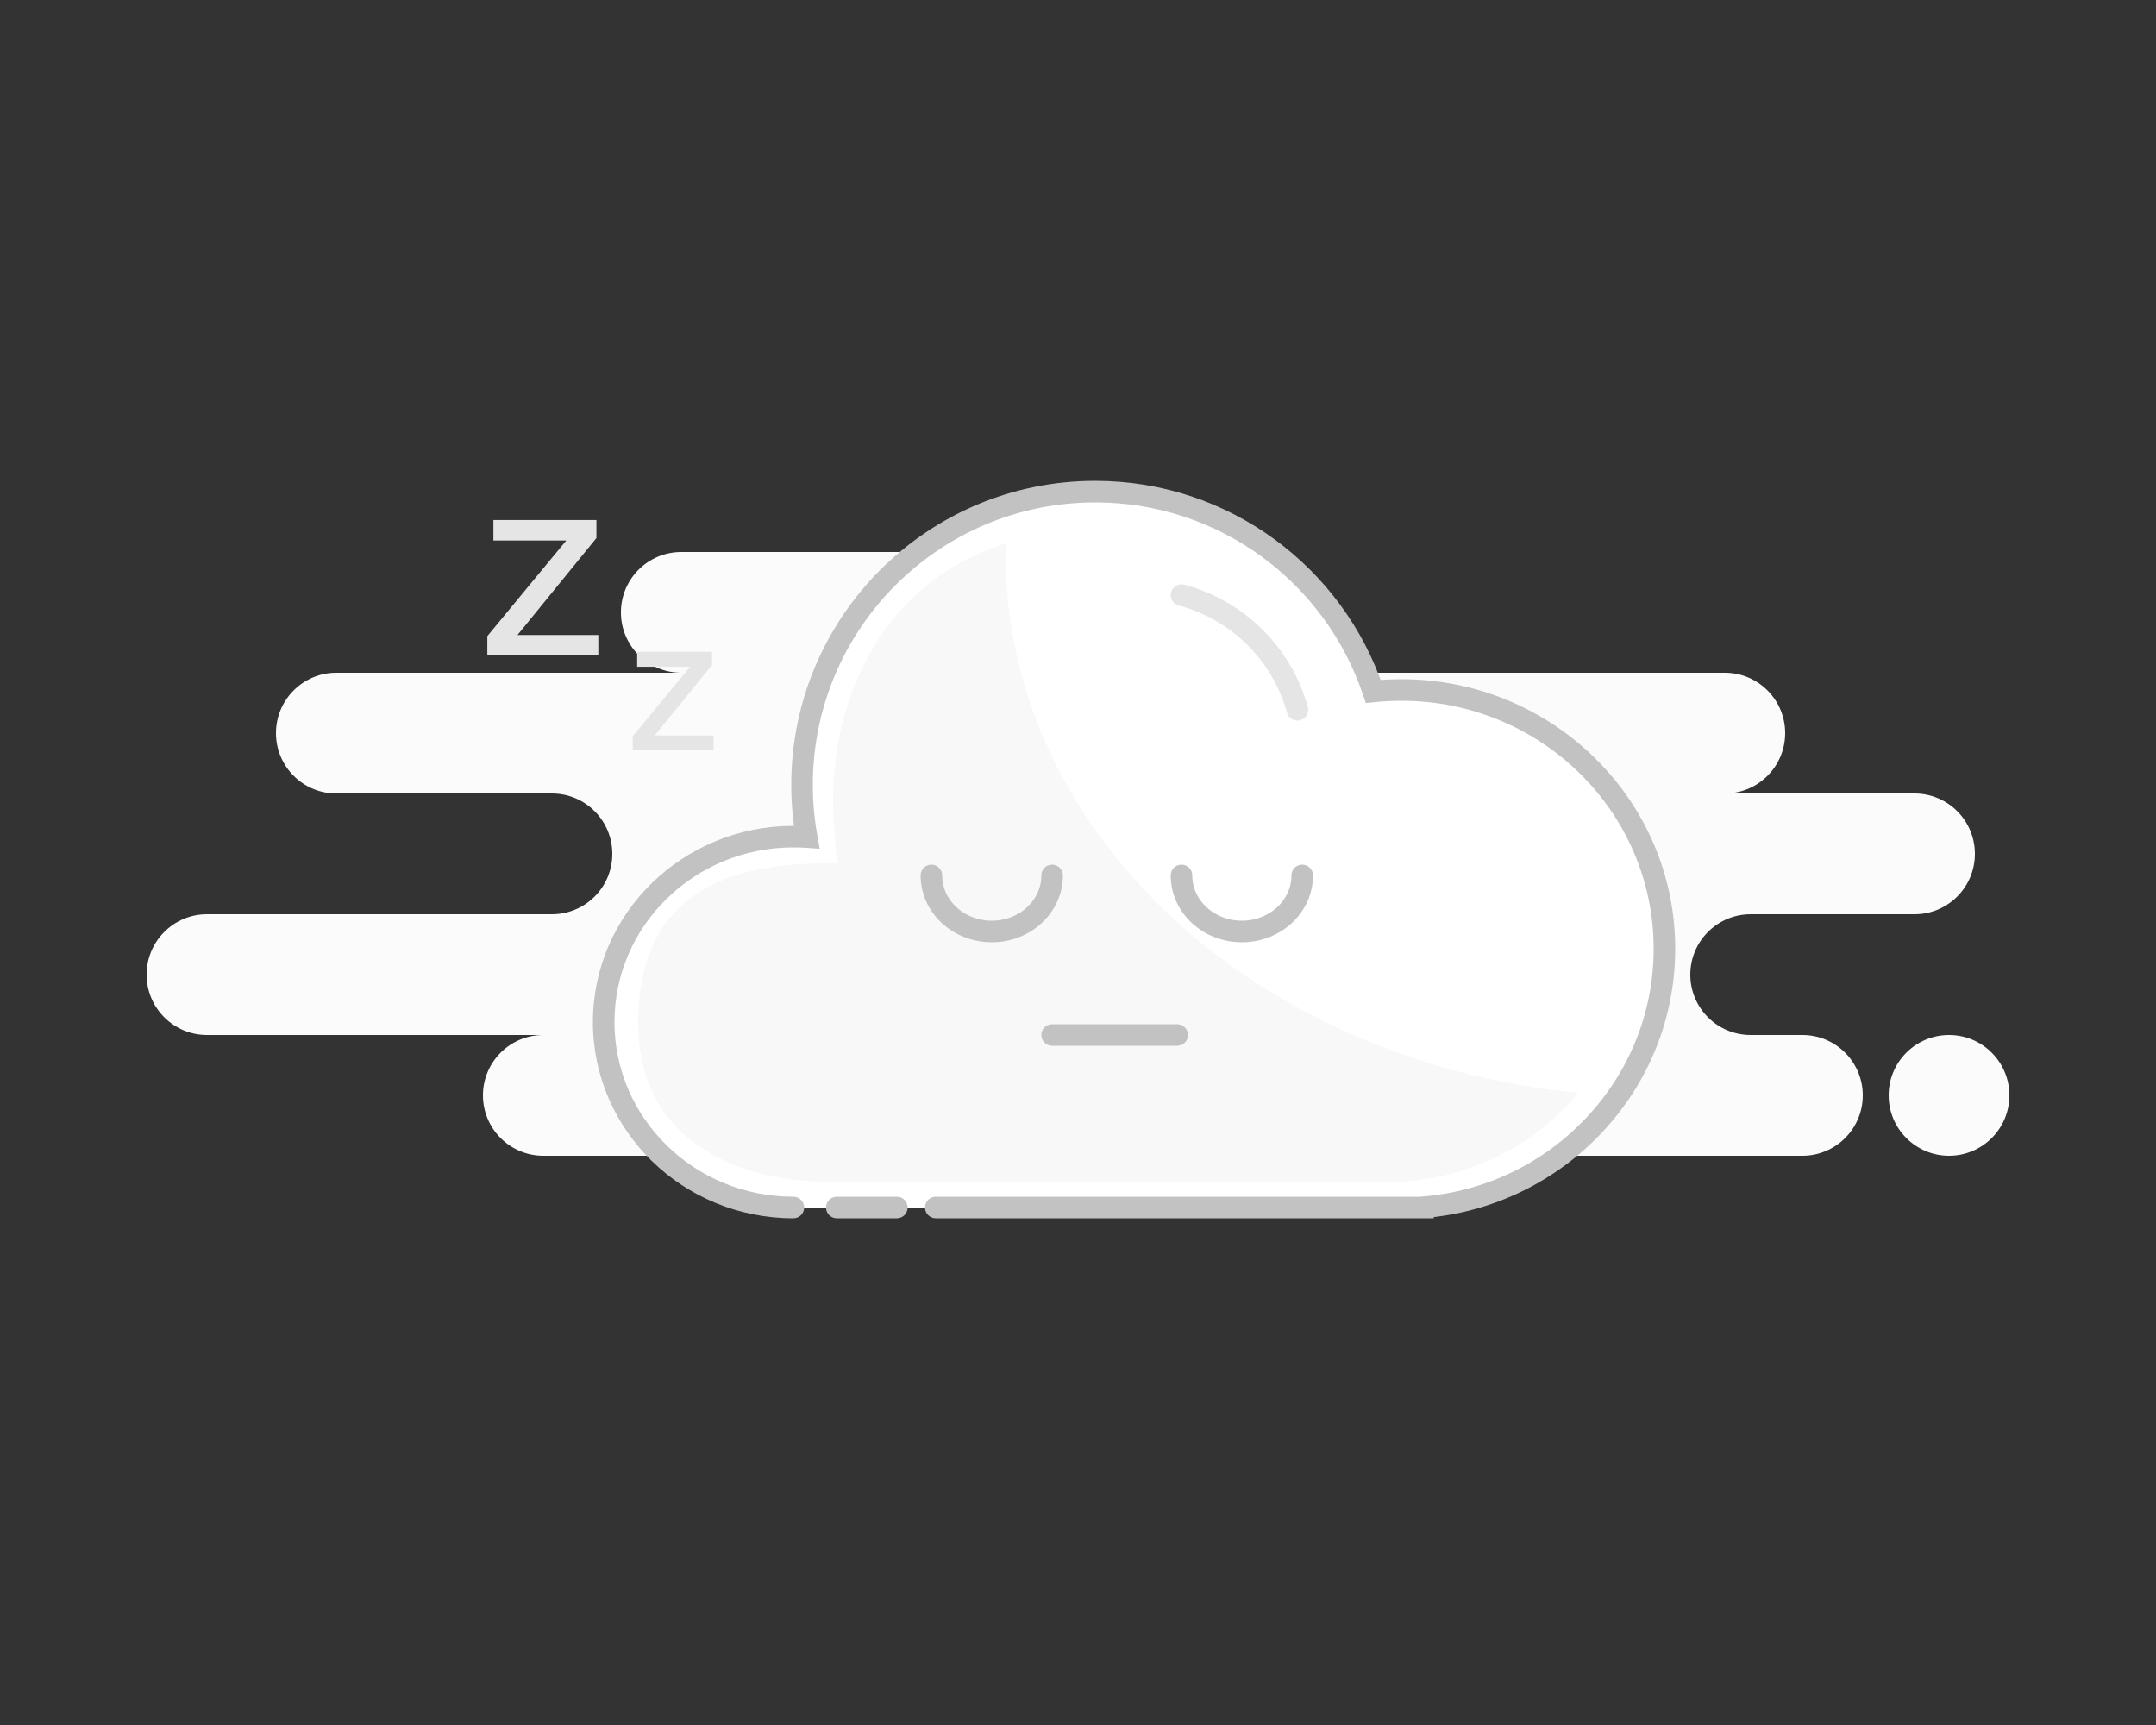 <svg width="250" height="200" viewBox="0 0 250 200" fill="none" xmlns="http://www.w3.org/2000/svg">
<rect x="0" y="0" width="250" height="200" fill="#333333" stroke="none"/>
<path d="M136 64C139.866 64 143 67.134 143 71C143 74.866 139.866 78 136 78H200C203.866 78 207 81.134 207 85C207 88.866 203.866 92 200 92H222C225.866 92 229 95.134 229 99C229 102.866 225.866 106 222 106H203C199.134 106 196 109.134 196 113C196 116.866 199.134 120 203 120H209C212.866 120 216 123.134 216 127C216 130.866 212.866 134 209 134H157C156.485 134 155.983 133.944 155.5 133.839C155.017 133.944 154.515 134 154 134H63C59.134 134 56 130.866 56 127C56 123.134 59.134 120 63 120H24C20.134 120 17 116.866 17 113C17 109.134 20.134 106 24 106H64C67.866 106 71 102.866 71 99C71 95.134 67.866 92 64 92H39C35.134 92 32 88.866 32 85C32 81.134 35.134 78 39 78H79C75.134 78 72 74.866 72 71C72 67.134 75.134 64 79 64H136ZM226 120C229.866 120 233 123.134 233 127C233 130.866 229.866 134 226 134C222.134 134 219 130.866 219 127C219 123.134 222.134 120 226 120Z" fill="#FBFBFC"/>
<path fill-rule="evenodd" clip-rule="evenodd" d="M92 140C79.85 140 70 130.374 70 118.5C70 106.626 79.85 97 92 97C92.517 97 93.029 97.017 93.537 97.052C93.184 95.088 93 93.065 93 91C93 72.222 108.222 57 127 57C141.991 57 154.716 66.702 159.239 80.169C160.31 80.058 161.398 80 162.5 80C179.345 80 193 93.431 193 110C193 125.741 180.675 138.727 165 139.978V140H108.508M103.996 140H97.031Z" fill="white"/>
<path d="M92 141.25C92.69 141.25 93.25 140.69 93.25 140C93.25 139.31 92.69 138.75 92 138.75V141.25ZM93.537 97.052L93.453 98.299L95.05 98.407L94.767 96.831L93.537 97.052ZM159.239 80.169L158.054 80.567L158.372 81.517L159.369 81.413L159.239 80.169ZM165 139.978L164.901 138.732L163.75 138.824V139.978H165ZM165 140V141.25H166.25V140H165ZM108.508 138.75C107.817 138.75 107.258 139.31 107.258 140C107.258 140.69 107.817 141.25 108.508 141.25V138.75ZM103.996 141.25C104.686 141.25 105.246 140.69 105.246 140C105.246 139.31 104.686 138.75 103.996 138.75V141.25ZM97.031 138.75C96.341 138.75 95.781 139.31 95.781 140C95.781 140.69 96.341 141.25 97.031 141.25V138.75ZM92 140V138.75C80.513 138.75 71.25 129.657 71.25 118.5H70H68.75C68.75 131.091 79.187 141.25 92 141.25V140ZM70 118.5H71.25C71.25 107.343 80.513 98.25 92 98.25V97V95.75C79.187 95.75 68.75 105.909 68.75 118.5H70ZM92 97V98.25C92.489 98.25 92.973 98.266 93.453 98.299L93.537 97.052L93.621 95.805C93.085 95.768 92.545 95.75 92 95.75V97ZM93.537 97.052L94.767 96.831C94.427 94.939 94.25 92.991 94.25 91H93H91.75C91.75 93.14 91.941 95.236 92.307 97.273L93.537 97.052ZM93 91H94.25C94.25 72.913 108.913 58.25 127 58.25V57V55.75C107.532 55.75 91.75 71.532 91.75 91H93ZM127 57V58.25C141.438 58.25 153.697 67.594 158.054 80.567L159.239 80.169L160.424 79.772C155.735 65.81 142.544 55.75 127 55.75V57ZM159.239 80.169L159.369 81.413C160.397 81.305 161.442 81.25 162.5 81.25V80V78.75C161.355 78.75 160.223 78.81 159.109 78.926L159.239 80.169ZM162.5 80V81.25C178.674 81.25 191.75 94.141 191.75 110H193H194.25C194.25 92.722 180.015 78.75 162.5 78.75V80ZM193 110H191.75C191.75 125.07 179.945 137.532 164.901 138.732L165 139.978L165.099 141.224C181.406 139.923 194.25 126.411 194.25 110H193ZM165 139.978H163.75V140H165H166.25V139.978H165ZM165 140V138.75H108.508V140V141.25H165V140ZM103.996 140V138.75H97.031V140V141.25H103.996V140Z" fill="#C2C2C2"/>
<path fill-rule="evenodd" clip-rule="evenodd" d="M116.612 64.343C116.612 96.566 145.633 123.118 183 126.703C178.317 132.461 171.086 136.367 162.847 136.981V137H95.743C87.601 137 74 133.57 74 118.548C74 103.527 84.574 100.097 95.743 100.097C96.218 100.097 96.689 100.112 97.156 100.141C96.832 98.456 96.775 96.718 96.662 94.947C95.904 82.984 101.123 67.907 116.63 63C116.618 63.447 116.612 63.894 116.612 64.343Z" fill="#DADADA" fill-opacity="0.19"/>
<path d="M137.001 69C143.51 70.723 148.649 75.813 150.441 82.293" stroke="#E5E5E5" stroke-width="2.5" stroke-linecap="round"/>
<path d="M108 101.5C108 105.09 111.134 108 115 108C118.866 108 122 105.09 122 101.5" stroke="#C2C2C2" stroke-width="2.5" stroke-linecap="round"/>
<path d="M137 101.5C137 105.09 140.134 108 144 108C147.866 108 151 105.09 151 101.5" stroke="#C2C2C2" stroke-width="2.5" stroke-linecap="round"/>
<path d="M122 120H136.5" stroke="#C2C2C2" stroke-width="2.5" stroke-linecap="round"/>
<path d="M82.569 77.096L75.914 85.272H82.73V87H73.37V85.368L80.025 77.304H73.882V75.576H82.569V77.096ZM69.158 62.382L60.006 73.624H69.378V76H56.508V73.756L65.66 62.668H57.212V60.292H69.158V62.382Z" fill="#E5E5E5"/>
</svg>
